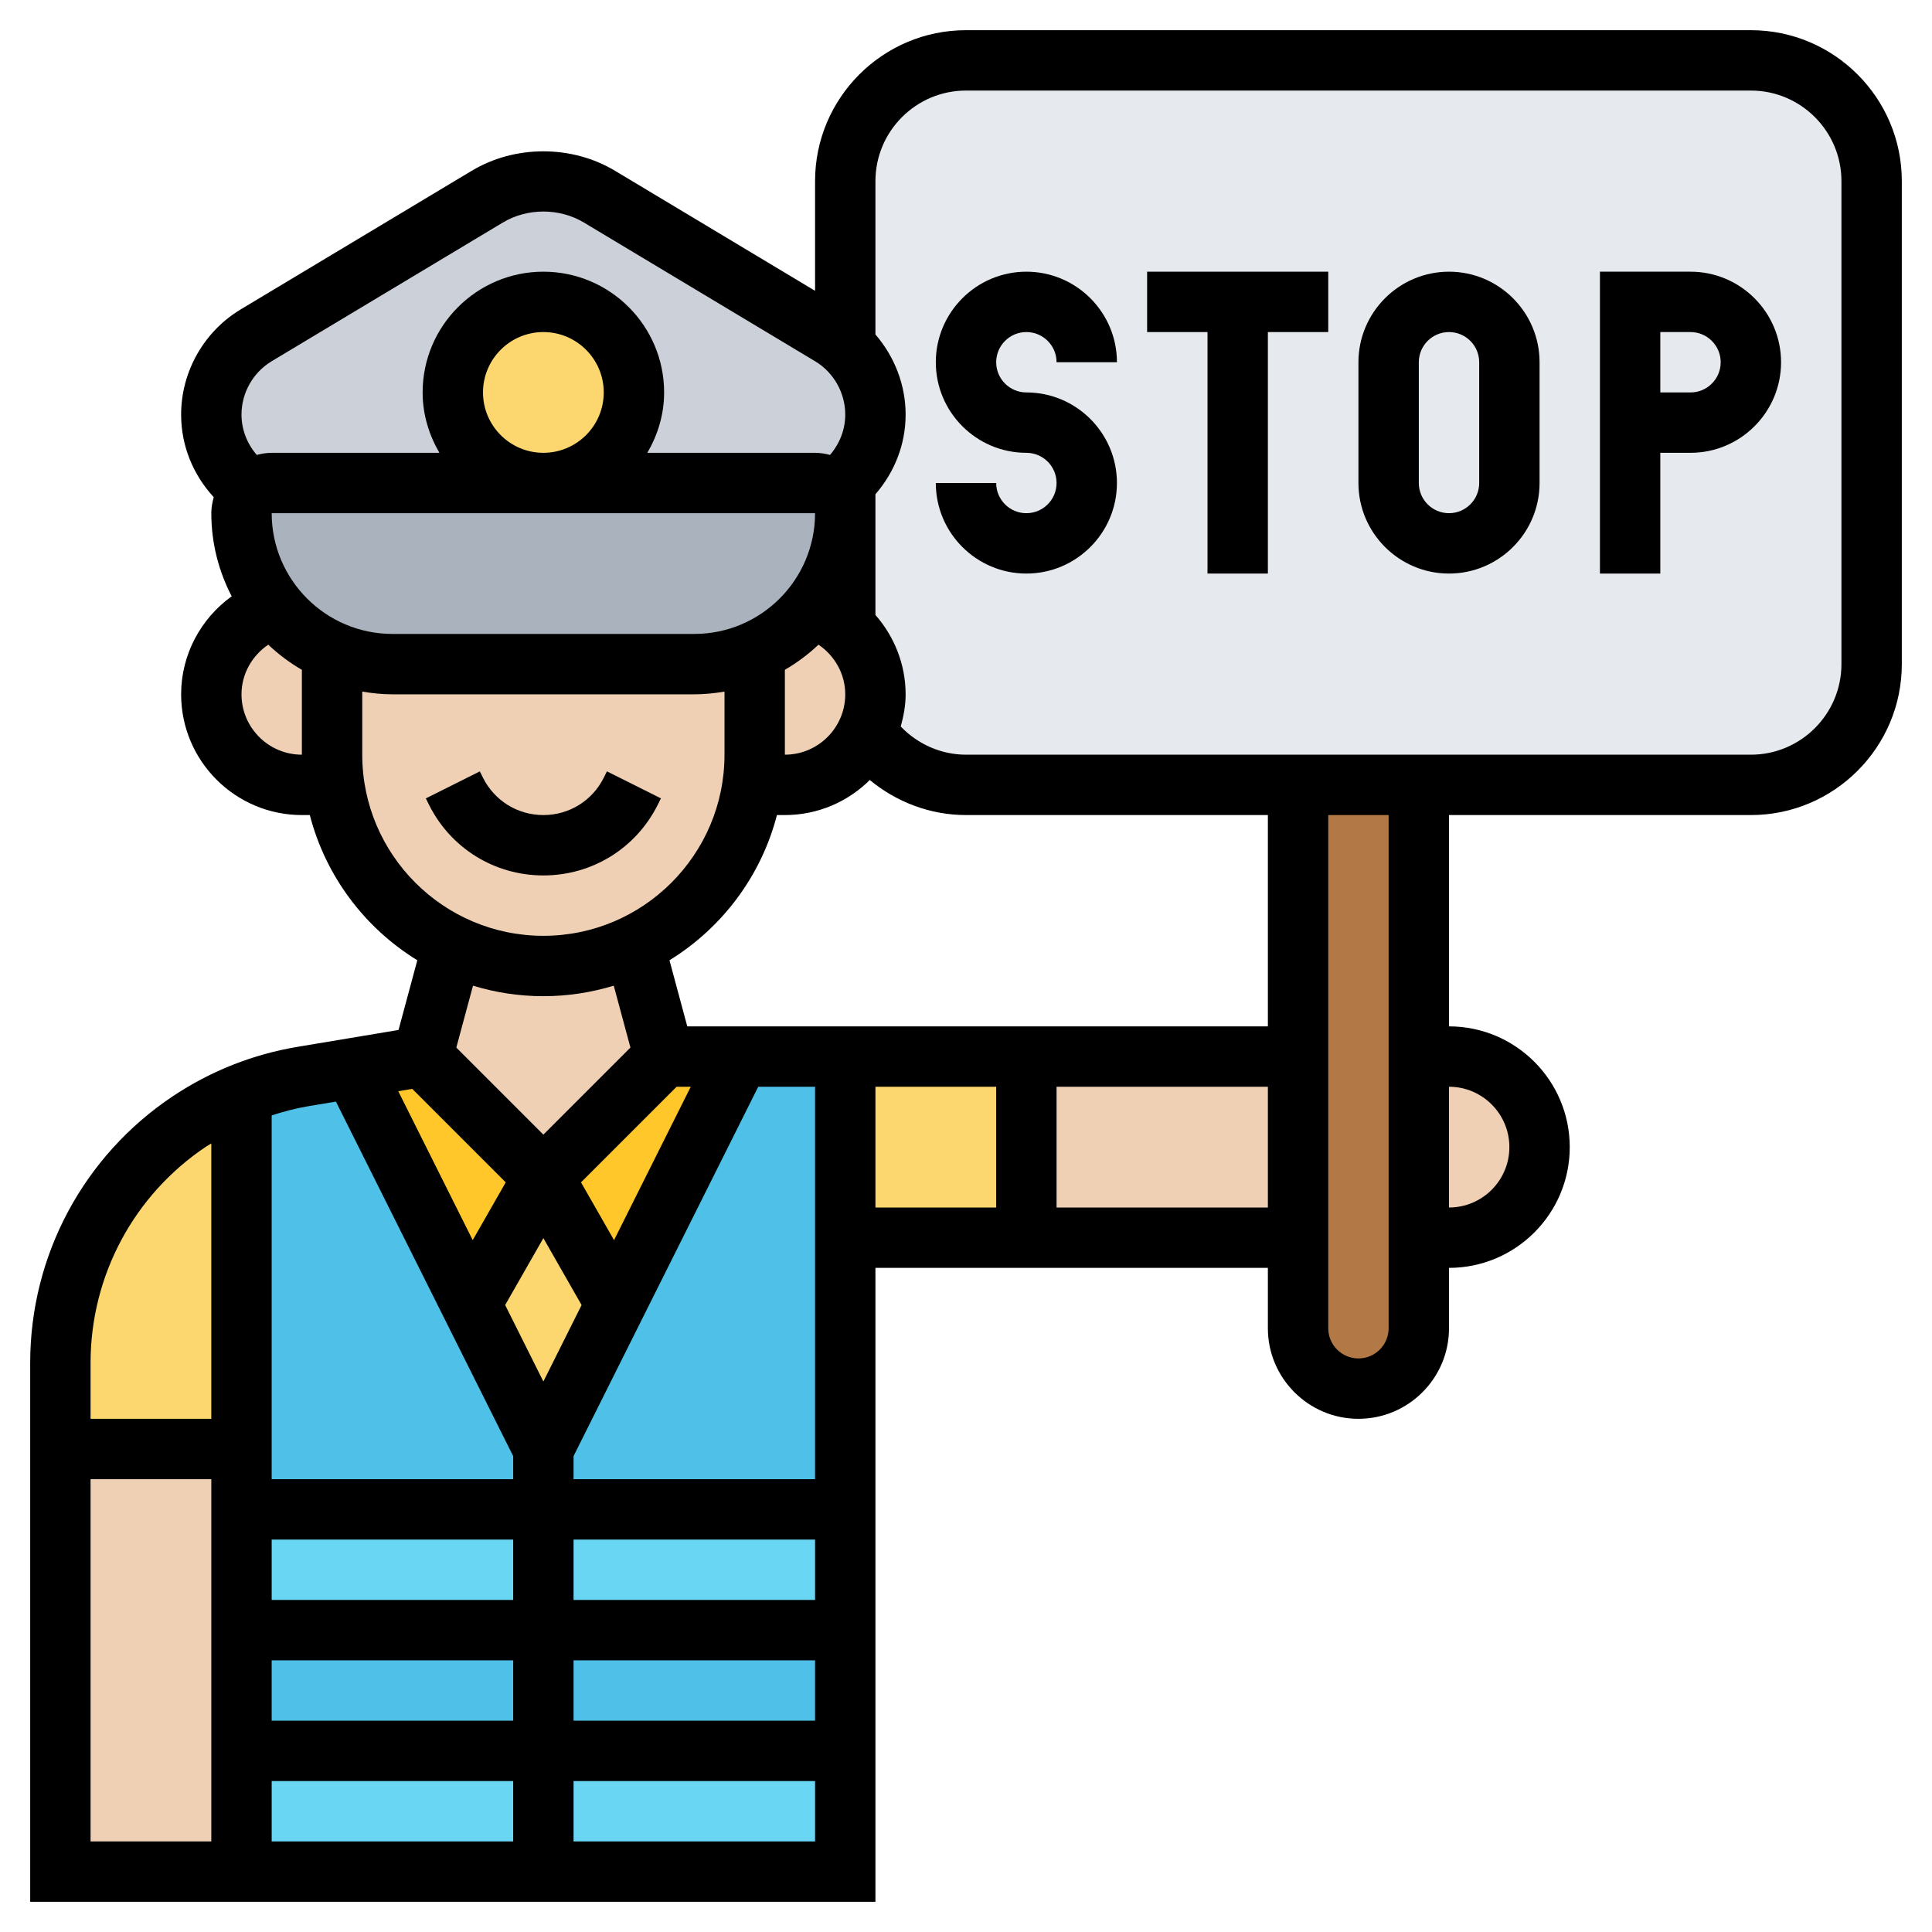 <svg id="Layer_5" enable-background="new 0 0 64 64" height="512" viewBox="0 0 64 64" width="512" xmlns="http://www.w3.org/2000/svg"><g><g><g><path d="m27.71 16.29.39-.39c.58-.58.9-1.36.9-2.17 0-.86-.37-1.68-1-2.25v-5.48c0-2.21 1.79-4 4-4h26c2.21 0 4 1.79 4 4v16c0 2.21-1.79 4-4 4h-11-4-11c-1.37 0-2.58-.69-3.28-1.74.18-.38.28-.81.28-1.26 0-.89-.38-1.69-1-2.23v-3.77c0-.28-.11-.52-.29-.71z" fill="#e6e9ed"/></g><g><path d="m47 41v3c0 .55-.22 1.05-.59 1.41-.36.37-.86.59-1.41.59-1.1 0-2-.9-2-2v-3-6-9h4v9z" fill="#b27946"/></g><g><path d="m18 58h10v4h-10z" fill="#69d6f4"/></g><g><path d="m8 58h10v4h-10z" fill="#69d6f4"/></g><g><path d="m18 50h10v4h-10z" fill="#69d6f4"/></g><g><path d="m8 50h10v4h-10z" fill="#69d6f4"/></g><g><path d="m8 54h10v4h-10z" fill="#4fc1e9"/></g><g><path d="m18 54h10v4h-10z" fill="#4fc1e9"/></g><g><path d="m28 41v9h-10v-2l2.4-4.8 4.1-8.2h3.5z" fill="#4fc1e9"/></g><g><path d="m18 48v2h-10v-2-11.76c.65-.27 1.34-.47 2.04-.58l1.65-.28 3.91 7.82z" fill="#4fc1e9"/></g><g><path d="m8 36.24v11.76h-6v-2.85c0-1.61.4-3.17 1.14-4.54.74-1.38 1.8-2.57 3.14-3.47.54-.36 1.12-.66 1.72-.9z" fill="#fcd770"/></g><g><path d="m28 35h6v6h-6z" fill="#fcd770"/></g><g><path d="m18 39 2.4 4.2-2.4 4.8-2.4-4.8z" fill="#fcd770"/></g><g><path d="m24.5 35-4.1 8.2-2.4-4.2 4-4z" fill="#ffc729"/></g><g><path d="m18 39-2.4 4.2-3.91-7.82 2.31-.38z" fill="#ffc729"/></g><g><path d="m8 50v4 4 4h-6v-14h6z" fill="#f0d0b4"/></g><g><path d="m48 35c1.66 0 3 1.34 3 3 0 .83-.34 1.58-.88 2.12s-1.29.88-2.12.88h-1v-6z" fill="#f0d0b4"/></g><g><path d="m34 35h9v6h-9z" fill="#f0d0b4"/></g><g><path d="m28 20.77c.62.54 1 1.34 1 2.23 0 .45-.1.88-.28 1.26-.15.32-.35.61-.6.86-.54.54-1.29.88-2.12.88h-1.07-.01c.06-.33.08-.66.08-1v-3.41c1.76-.78 3-2.54 3-4.59z" fill="#f0d0b4"/></g><g><path d="m21.01 31.32.99 3.68-4 4-4-4 .99-3.68c.91.44 1.93.68 3.01.68s2.1-.24 3.01-.68z" fill="#f0d0b4"/></g><g><path d="m13 22h10c.71 0 1.39-.15 2-.41v3.41c0 .34-.02.67-.08 1-.33 2.36-1.84 4.33-3.91 5.32-.91.44-1.93.68-3.01.68s-2.1-.24-3.01-.68c-.72-.34-1.38-.81-1.94-1.37-1.05-1.05-1.76-2.41-1.97-3.95-.06-.33-.08-.66-.08-1v-3.41c.61.26 1.29.41 2 .41z" fill="#f0d0b4"/></g><g><path d="m11 25c0 .34.02.67.08 1h-.01-1.07c-.83 0-1.58-.34-2.12-.88s-.88-1.29-.88-2.12c0-1.31.83-2.42 2-2.83l.08-.06c.12.15.25.3.38.43.44.44.96.79 1.54 1.05z" fill="#f0d0b4"/></g><g><path d="m28 11.48c-.15-.14-.31-.26-.49-.37l-7.65-4.6c-.56-.33-1.21-.51-1.86-.51s-1.3.18-1.86.51l-7.65 4.6c-.93.55-1.49 1.55-1.49 2.62 0 .81.32 1.59.9 2.17l.39.39c.19-.18.43-.29.71-.29h9 9c.28 0 .52.11.71.29l.39-.39c.58-.58.9-1.36.9-2.17 0-.86-.37-1.68-1-2.25z" fill="#ccd1d9"/></g><g><path d="m27.71 16.29c.18.19.29.43.29.71 0 2.05-1.24 3.81-3 4.59-.61.26-1.29.41-2 .41h-10c-.71 0-1.39-.15-2-.41-.58-.26-1.1-.61-1.54-1.05-.13-.13-.26-.28-.38-.43-.67-.85-1.08-1.93-1.08-3.11 0-.28.11-.52.29-.71.19-.18.43-.29.71-.29h9 9c.28 0 .52.11.71.29z" fill="#aab2bd"/></g><g><circle cx="18" cy="13" fill="#fcd770" r="3"/></g></g><g><path d="m21.789 26.658.105-.211-1.789-.895-.105.212c-.381.762-1.147 1.236-2 1.236s-1.619-.474-2-1.236l-.105-.211-1.789.895.105.211c.722 1.444 2.174 2.341 3.789 2.341s3.067-.897 3.789-2.342z"/><path d="m34 11c.552 0 1 .448 1 1h2c0-1.654-1.346-3-3-3s-3 1.346-3 3 1.346 3 3 3c.552 0 1 .448 1 1s-.448 1-1 1-1-.448-1-1h-2c0 1.654 1.346 3 3 3s3-1.346 3-3-1.346-3-3-3c-.552 0-1-.448-1-1s.448-1 1-1z"/><path d="m38 11h2v8h2v-8h2v-2h-6z"/><path d="m48 9c-1.654 0-3 1.346-3 3v4c0 1.654 1.346 3 3 3s3-1.346 3-3v-4c0-1.654-1.346-3-3-3zm1 7c0 .552-.448 1-1 1s-1-.448-1-1v-4c0-.552.448-1 1-1s1 .448 1 1z"/><path d="m56 9h-3v10h2v-4h1c1.654 0 3-1.346 3-3s-1.346-3-3-3zm0 4h-1v-2h1c.552 0 1 .448 1 1s-.448 1-1 1z"/><path d="m58 1h-26c-2.757 0-5 2.243-5 5v3.633l-6.627-3.976c-1.432-.859-3.315-.859-4.745 0l-7.657 4.594c-1.216.73-1.971 2.064-1.971 3.481 0 1.027.39 1.988 1.08 2.738-.047.17-.08.346-.08.53 0 .993.246 1.928.675 2.754-1.029.739-1.675 1.937-1.675 3.246 0 2.206 1.794 4 4 4h.263c.524 2.026 1.821 3.74 3.561 4.81l-.622 2.309-3.33.556c-1.49.248-2.885.799-4.145 1.638-2.959 1.974-4.727 5.277-4.727 8.833v17.854h28v-21h13v2c0 1.654 1.346 3 3 3s3-1.346 3-3v-2c2.206 0 4-1.794 4-4s-1.794-4-4-4v-7h10c2.757 0 5-2.243 5-5v-16c0-2.757-2.243-5-5-5zm-35.233 33-.59-2.19c1.739-1.071 3.036-2.784 3.56-4.81h.263c1.097 0 2.09-.444 2.813-1.161.886.733 2.007 1.161 3.187 1.161h10v7zm-13.767 17h8v2h-8zm0 8h8v2h-8zm0-2v-2h8v2zm10-2h8v2h-8zm0-2v-2h8v2zm0-4v-.764l6.118-12.236h1.882v13zm-1-7.985 1.266 2.216-1.266 2.533-1.266-2.533zm4.414-5.015h.468l-2.541 5.081-1.094-1.914zm-13.414-19h18c0 2.206-1.794 4-4 4h-10c-2.206 0-4-1.794-4-4zm7-4c0-1.103.897-2 2-2s2 .897 2 2-.897 2-2 2-2-.897-2-2zm11.114 8.356c.539.366.886.972.886 1.644 0 1.103-.897 2-2 2v-2.812c.404-.234.777-.514 1.114-.832zm-18.114-9.39 7.658-4.594c.809-.486 1.874-.486 2.685 0l7.657 4.594c.617.37 1 1.048 1 1.767 0 .498-.184.963-.505 1.337-.159-.041-.323-.07-.495-.07h-5.556c.344-.591.556-1.268.556-2 0-2.206-1.794-4-4-4s-4 1.794-4 4c0 .732.212 1.409.556 2h-5.556c-.172 0-.336.029-.495.07-.321-.374-.505-.839-.505-1.338 0-.718.383-1.396 1-1.766zm-1 11.034c0-.672.347-1.278.886-1.644.337.319.711.598 1.114.833v2.811c-1.103 0-2-.897-2-2zm4 2v-2.09c.326.055.659.09 1 .09h10c.341 0 .674-.035 1-.09v2.09c0 3.309-2.691 6-6 6s-6-2.691-6-6zm6 8c.811 0 1.593-.123 2.331-.349l.553 2.051-2.884 2.884-2.884-2.884.553-2.05c.738.225 1.52.348 2.331.348zm-4.343 3.071 3.096 3.096-1.094 1.914-2.466-4.933zm-3.457.576.928-.155 5.872 11.744v.764h-8v-12.052c.392-.125.79-.232 1.2-.301zm-3.364 1.33c.053-.035.11-.063.164-.097v9.12h-4v-1.854c0-2.886 1.435-5.567 3.836-7.169zm-3.836 11.023h4v12h-4zm16 12v-2h8v2zm10-25h4v4h-4zm6 4v-4h7v4zm15-2c0 1.103-.897 2-2 2v-4c1.103 0 2 .897 2 2zm-4 6c0 .552-.448 1-1 1s-1-.448-1-1v-17h2zm15-22c0 1.654-1.346 3-3 3h-26c-.826 0-1.602-.35-2.162-.934.095-.342.162-.695.162-1.066 0-.99-.375-1.915-1-2.629v-3.998c.637-.737 1-1.657 1-2.641s-.37-1.923-1-2.652v-5.08c0-1.654 1.346-3 3-3h26c1.654 0 3 1.346 3 3z"/></g></g></svg>